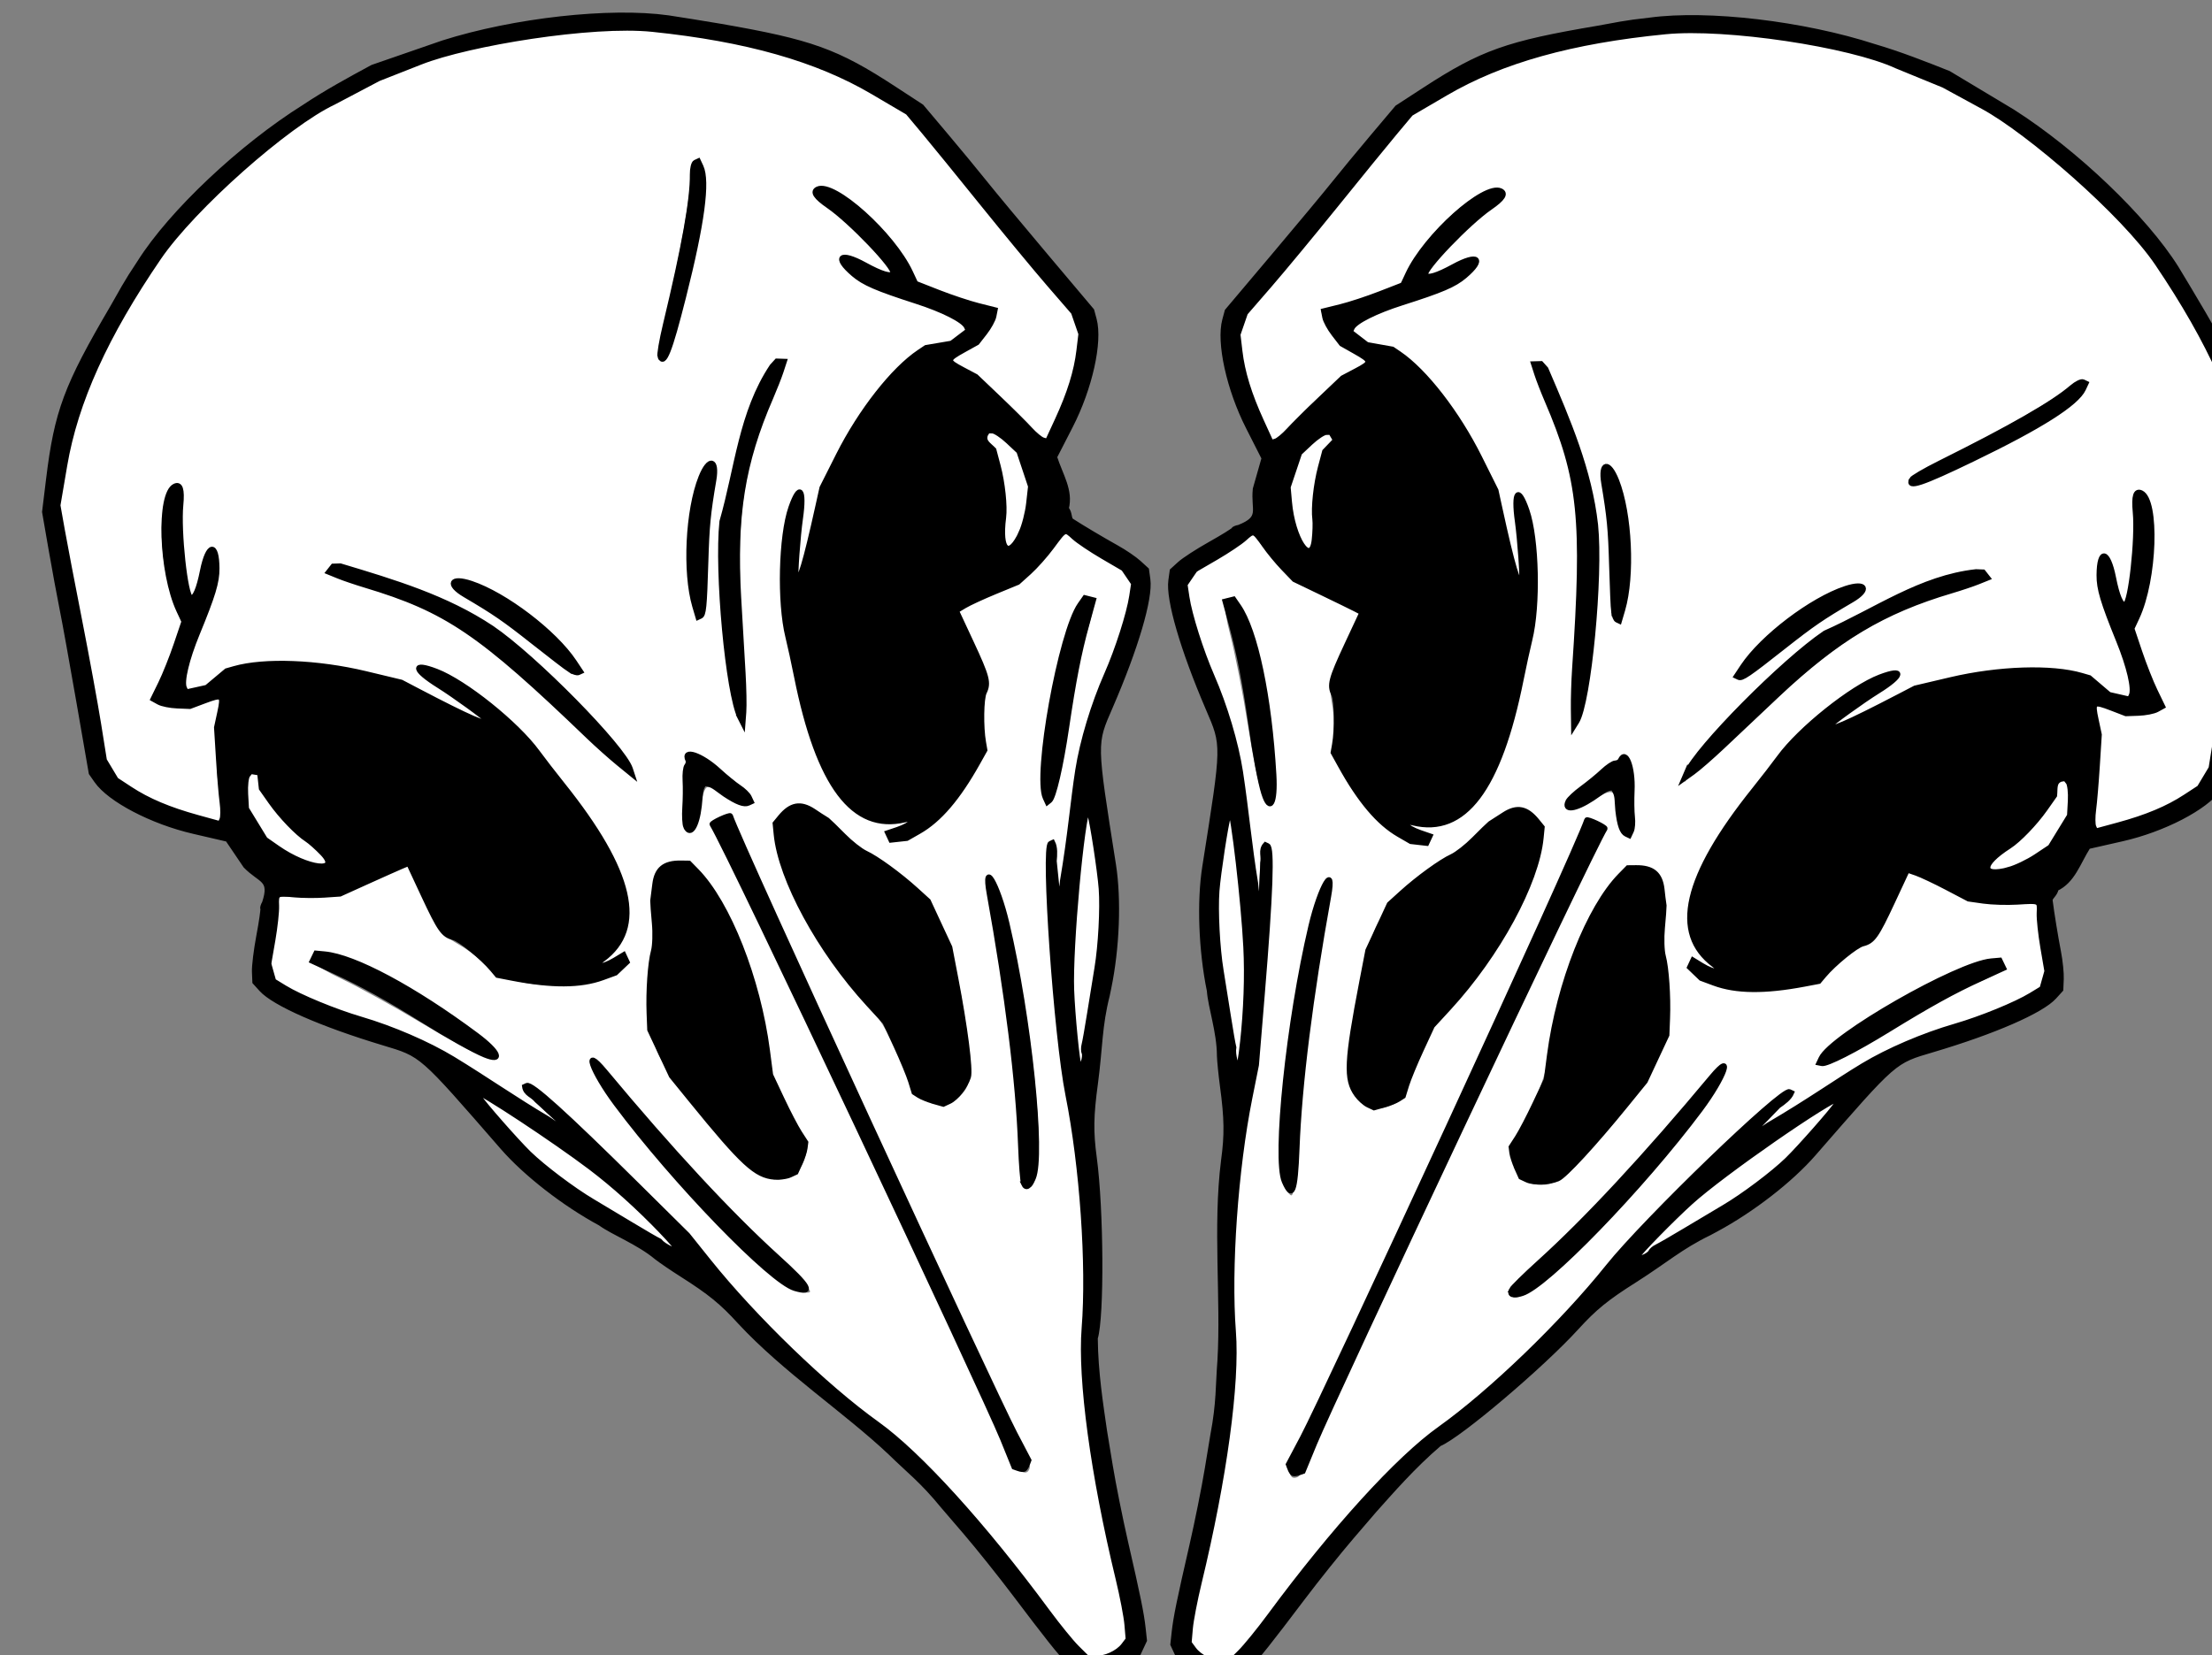 <?xml version="1.0" encoding="UTF-8" standalone="no"?>
<!-- Created with Inkscape (http://www.inkscape.org/) -->

<svg
   width="5.292mm"
   height="3.961mm"
   viewBox="0 0 5.292 3.961"
   version="1.1"
   id="svg2727"
   xmlns:inkscape="http://www.inkscape.org/namespaces/inkscape"
   xmlns:sodipodi="http://sodipodi.sourceforge.net/DTD/sodipodi-0.dtd"
   xmlns="http://www.w3.org/2000/svg"
   xmlns:svg="http://www.w3.org/2000/svg">
   <rect x="0" y="0" width="5.292" height="3.961" fill="#808080" stroke="none"/>
   <sodipodi:namedview
      id="namedview2729"
      pagecolor="#ffffff"
      bordercolor="#000000"
      borderopacity="0.25"
      inkscape:showpageshadow="2"
      inkscape:pageopacity="0.0"
      inkscape:pagecheckerboard="0"
      inkscape:deskcolor="#d1d1d1"
      inkscape:document-units="mm"
      showgrid="false" />
   <defs
      id="defs2724" />
   <g
      inkscape:label="Camada 1"
      inkscape:groupmode="layer"
      id="layer1"
      transform="translate(-52.809,-80.52)">
      <g
         id="g2170"
         style="display:inline"
         transform="matrix(0.053,0,0,0.053,41.396,76.935)">
         <g
            id="g3987"
            transform="matrix(0.876,-0.409,0.415,0.89,108.322,47.072)">
            <g
               id="g21963-2"
               transform="matrix(1.557,0,0,1.551,-134.727,-20.217)"
               style="display:inline;fill:#ffffff;stroke:#ffffff;stroke-width:0.104;stroke-dasharray:none">
               <path
                  style="fill:#ffffff;fill-opacity:1;stroke:#ffffff;stroke-width:0.104;stroke-linecap:round;stroke-linejoin:bevel;stroke-miterlimit:7.6;stroke-dasharray:none;stroke-dashoffset:0;stroke-opacity:1;paint-order:normal"
                  d="m 153.736,113.009 c -0.08,-0.194 -0.296,-1.015 -0.48,-1.825 -0.767,-3.382 -1.307,-5.023 -2.361,-7.172 -1.073,-2.188 -1.675,-3.743 -2.261,-5.839 -0.488,-1.745 -1.789,-5.295 -2.471,-6.743 -0.372,-0.791 -0.669,-0.986 -0.534,-0.352 0.045,0.211 0.446,1.053 0.42,1.053 -0.026,0 -0.784,-1.22 -1.211,-1.893 -0.916,-1.444 -1.634,-2.311 -3.067,-3.705 -1.18,-1.148 -1.5,-1.551 -1.5,-1.889 0,-0.127 0.253,-0.63 0.562,-1.118 l 0.562,-0.886 0.796,0.378 c 0.696,0.33 0.942,0.378 1.957,0.378 h 1.161 v 1.147 c 0,1.013 0.04,1.202 0.341,1.619 0.187,0.26 0.409,0.687 0.493,0.949 0.251,0.789 2.085,1.792 3.276,1.792 0.371,0 0.555,-0.065 0.617,-0.216 0.05,-0.122 -0.666,-0.206 -0.758,-0.235 -0.099,-0.031 0.657,-0.185 0.865,-0.34 1.048,-0.775 1.118,-2.273 0.271,-5.797 -0.375,-1.562 -1.189,-3.264 -1.839,-3.85 -0.569,-0.513 -0.679,-0.285 -0.228,0.474 0.21,0.354 1.159,1.874 1.126,1.906 -0.034,0.032 -1.135,-1.481 -1.464,-1.889 -0.765,-0.946 -2.083,-1.951 -3.369,-2.567 -0.896,-0.429 -1.122,-0.484 -2.008,-0.484 -0.549,0 -1.18,0.225 -1.18,0.172 -5.4e-4,-0.053 -0.053,-0.489 0.181,-0.493 0.071,-0.001 0.451,-0.575 1.003,-1.121 1.239,-1.224 1.756,-2.08 1.257,-2.08 -0.105,0 -0.265,0.353 -0.504,0.614 l -0.515,0.561 -0.153,-0.69 c -0.054,-0.242 0.488,-0.815 0.709,-1.311 0.586,-1.314 0.593,-1.351 0.272,-1.351 -0.517,0 -1.311,1.652 -1.475,3.067 -0.077,0.664 0.167,0.999 -0.788,1.678 l -1.1,0.78 0.471,0.375 c 0.313,0.249 0.622,0.375 0.919,0.375 0.519,0 0.811,-0.021 0.476,0.436 -0.137,0.187 -0.729,0.929 -0.975,1.581 -0.247,0.652 -0.286,1.423 -0.381,1.423 -0.275,0 -1.958,-1.78 -2.236,-2.371 l -0.253,-0.538 1.015,-3.873 c 0.99,-3.776 1.031,-3.896 1.668,-4.78 1.282,-1.78 3.933,-3.9 6.102,-4.879 4.538,-2.048 8.982,-2.14 13.825,-0.287 2.333,0.893 5.343,3.173 6.794,5.146 0.681,0.926 0.695,0.967 1.645,4.619 0.527,2.027 0.958,3.872 0.958,4.101 0,0.501 -0.904,1.72 -1.733,2.338 l -0.687,0.622 -0.684,-1.349 c -0.314,-0.618 -0.589,-1.429 -0.732,-1.649 -0.336,-0.516 0.09,-0.541 0.507,-0.541 0.4,0 1.022,-0.276 1.28,-0.568 0.153,-0.173 -0.306,-0.163 -1.068,-0.879 -0.852,-0.801 -0.688,-1.053 -0.821,-1.883 -0.239,-1.485 -0.837,-2.754 -1.332,-2.754 -0.261,0 -0.242,-0.189 0.285,1.074 0.254,0.607 0.5,1.277 0.546,1.489 l 0.1,0.647 -0.579,-0.494 c -0.521,-0.445 -0.665,-0.867 -0.665,-0.531 0,0.339 0.362,0.868 0.958,1.402 0.315,0.282 0.813,0.795 1.108,1.141 0.641,0.752 0.585,1.065 -0.599,0.966 -0.762,-0.064 -0.809,-0.085 -1.818,0.396 -1.399,0.666 -3.439,2.712 -4.12,3.615 -0.635,0.842 -1.098,0.416 -0.593,-0.433 0.405,-0.682 1.193,-1.523 0.927,-1.523 -0.284,0 -0.864,0.785 -1.453,1.969 -0.382,0.766 -0.643,1.591 -0.94,2.971 -0.626,2.907 -0.535,4.186 0.352,4.918 0.246,0.203 1.029,0.464 0.944,0.491 -0.085,0.027 -0.767,0.073 -0.718,0.192 0.134,0.328 1.113,0.276 1.985,-0.106 1.125,-0.493 1.482,-1.075 1.721,-1.736 0.115,-0.318 0.362,-0.789 0.516,-0.973 0.234,-0.28 0.22,-0.418 0.35,-1.36 l 0.155,-1.116 1.123,-2.56e-4 c 0.948,-5.13e-4 1.251,-0.057 1.937,-0.361 l 0.814,-0.36 0.42,0.649 c 0.231,0.357 0.502,0.77 0.602,0.918 0.104,0.154 0.146,0.405 0.098,0.587 -0.047,0.175 -0.837,1.071 -1.756,1.991 -1.287,1.288 -1.902,2.031 -2.674,3.23 -0.551,0.857 -1.373,2.139 -1.405,2.109 -0.032,-0.03 0.248,-0.817 0.337,-1.002 0.168,-0.347 0.186,-0.6 -0.032,-0.387 -0.371,0.361 -2.072,4.821 -2.756,7.227 -0.61,2.147 -1.25,3.805 -2.234,5.79 -0.947,1.909 -1.602,3.787 -2.157,6.184 -0.808,3.488 -0.762,3.388 -1.547,3.392 -0.361,0.002 -0.474,-0.065 -0.592,-0.35 z m 0.904,-5.699 c 0.034,-0.088 -0.201,-4.952 -0.082,-10.779 l 0.216,-10.576 -0.34,-3e-6 -0.34,-2e-6 0.039,10.597 c 0.021,5.828 0.065,10.669 0.098,10.757 0.032,0.088 0.124,0.16 0.204,0.16 0.08,0 0.173,-0.072 0.207,-0.16 z m -3.748,-7.512 c 0,-0.064 -0.307,-0.901 -0.683,-1.861 -0.598,-1.528 -1.832,-5.382 -2.103,-6.57 -0.153,-0.668 -0.346,-0.619 -0.346,0.088 0,1.626 1.85,7.391 2.622,8.171 0.297,0.3 0.51,0.372 0.51,0.172 z m 8.043,-0.972 c 0.915,-1.898 2.226,-6.51 2.142,-7.537 -0.042,-0.511 -0.049,-0.519 -0.202,-0.211 -0.087,0.176 -0.469,1.373 -0.849,2.661 -0.38,1.287 -1.001,3.145 -1.381,4.127 -0.38,0.983 -0.65,1.848 -0.601,1.924 0.152,0.231 0.492,-0.136 0.891,-0.964 z m -6.548,-2.558 c 0.295,-0.295 0.311,-0.388 0.231,-1.355 -0.071,-0.863 -0.283,-1.284 -0.008,-2.281 0.441,-1.596 0.889,-3.426 0.731,-4.563 -0.069,-0.493 -0.45,-0.85 -0.452,-0.898 -0.011,-0.214 -0.143,-0.575 -0.487,-0.575 -0.488,0 -0.756,0.291 -1.159,1.258 -0.18,0.432 -0.46,0.96 -0.621,1.174 -0.507,0.669 -0.955,1.874 -0.955,2.568 0,0.669 0.645,3.29 1.014,4.12 0.385,0.866 1.147,1.112 1.706,0.552 z m 5.186,0.185 c 0.383,-0.193 0.606,-0.674 1.073,-2.311 0.303,-1.062 0.417,-1.747 0.417,-2.501 l -0.22,-1.011 -1.057,-1.905 c -1.109,-1.998 -0.978,-2.235 -1.648,-2.077 -0.87,0.205 -0.973,3.248 -0.202,5.936 0.179,0.622 0.267,1.34 0.267,2.169 0,1.096 0.034,1.273 0.296,1.535 0.32,0.32 0.66,0.373 1.073,0.165 z m -12.266,-7.008 c -0.002,-0.273 -0.899,-1.841 -1.711,-2.991 -0.582,-0.825 -1.691,-1.908 -1.953,-1.908 -0.35,0 -0.236,0.319 0.375,1.053 0.368,0.442 1.082,1.409 1.586,2.149 1.225,1.795 1.708,2.277 1.703,1.697 z m 19.697,-1.755 c 0.691,-0.973 1.653,-1.918 1.953,-2.272 0.527,-0.623 0.404,-0.663 0.034,-0.663 -0.598,0 -3.04,3.248 -3.498,4.638 -0.082,0.247 -0.055,0.292 0.153,0.255 0.145,-0.026 0.633,-0.936 1.358,-1.957 z m -10.98,-2.183 c 0.162,-0.247 0.345,-0.448 0.406,-0.448 0.061,0 0.238,0.202 0.393,0.448 0.287,0.457 0.699,0.606 0.699,0.252 0,-0.264 -0.745,-1.638 -0.993,-1.831 -0.16,-0.125 -0.236,-0.099 -0.399,0.136 -0.284,0.411 -0.787,1.506 -0.787,1.715 0,0.331 0.386,0.176 0.681,-0.272 z m -1.416,-2.364 c -0.111,-0.787 -1.175,-3.736 -1.703,-4.719 -0.546,-1.018 -1.445,-2.105 -2.641,-3.193 -0.941,-0.857 -1.277,-1.032 -1.277,-0.683 0,0.078 0.287,0.478 0.858,1.016 1.703,1.606 2.134,2.289 3.515,5.58 0.959,2.285 1.126,2.635 1.256,2.635 0.044,0 0.041,-0.286 -0.009,-0.636 z m 4.671,-1.562 c 1.368,-3.368 1.976,-4.356 3.765,-6.117 0.943,-0.928 0.995,-0.988 0.588,-0.988 -0.319,0 -1.365,0.897 -2.46,2.239 -0.867,1.063 -1.242,1.662 -1.694,2.709 -0.679,1.572 -1.275,3.447 -1.275,4.01 0,0.643 0.207,0.287 1.076,-1.853 z m -4.753,-1.429 c 0,-0.749 -0.96,-2.71 -1.698,-3.468 -0.753,-0.773 -1.038,-0.496 -0.426,0.415 0.18,0.268 0.616,1.03 0.969,1.694 0.353,0.664 0.703,1.279 0.779,1.367 0.179,0.209 0.376,0.205 0.376,-0.009 z m 4.76,-1.099 c 0.372,-0.697 0.863,-1.544 1.091,-1.882 0.454,-0.674 0.427,-0.774 0.128,-0.774 -0.52,0 -1.922,2.236 -2.11,3.38 -0.148,0.899 0.159,0.649 0.892,-0.724 z m 2.288,-6.902 c 0.791,-0.894 2.091,-2.622 2.399,-3.189 0.232,-0.427 0.224,-0.852 0.039,-0.852 -0.059,0 -0.269,0.178 -0.559,0.654 -0.291,0.475 -0.998,1.47 -1.572,2.209 -1.29,1.661 -1.447,1.921 -1.167,1.921 0.112,0 0.5,-0.334 0.861,-0.743 z"
                  id="path20842-18-9"
                  sodipodi:nodetypes="csssssssssscsscsssssscssssssscsssscssssscsssssscsssssssscssssssssscssssssssssssssssssccscssssssssssscccsscccsssssssssssssssssssssssssssscsssssssscccsssscssssssssssssssssssssssssssssssssssssssssssssssssssssss" />
               <path
                  style="fill:#ffffff;fill-opacity:1;stroke:#ffffff;stroke-width:0.104;stroke-linecap:round;stroke-linejoin:bevel;stroke-miterlimit:7.6;stroke-dasharray:none;stroke-dashoffset:0;stroke-opacity:1;paint-order:normal"
                  d="m 161.106,97.097 c 0.03,-0.176 0.458,-1.375 0.686,-1.921 0.303,-0.724 1.115,-2.216 1.943,-3.57 0.35,-0.572 0.794,-1.225 0.818,-1.202 0.048,0.045 -0.521,1.937 -0.731,2.435 -0.158,0.373 -0.603,1.21 -0.855,1.608 -0.206,0.325 -1.254,1.851 -1.473,2.145 -0.069,0.093 -0.135,0.217 -0.147,0.276 -0.012,0.059 -0.076,0.163 -0.142,0.232 l -0.12,0.125 z"
                  id="path20844-6-1" />
               <path
                  style="fill:#ffffff;fill-opacity:1;stroke:#ffffff;stroke-width:0.104;stroke-linecap:round;stroke-linejoin:bevel;stroke-miterlimit:7.6;stroke-dasharray:none;stroke-dashoffset:0;stroke-opacity:1;paint-order:normal"
                  d="m 147.571,96.98 c -0.06,-0.076 -0.131,-0.189 -0.159,-0.251 -0.028,-0.062 -0.085,-0.155 -0.127,-0.208 -0.124,-0.156 -1.205,-1.734 -1.421,-2.073 -0.236,-0.372 -0.662,-1.166 -0.825,-1.536 -0.214,-0.487 -0.806,-2.433 -0.755,-2.482 0.065,-0.061 1.584,2.411 2.18,3.546 0.538,1.025 1.331,3.035 1.234,3.126 -0.01,0.009 -0.067,-0.045 -0.127,-0.122 z"
                  id="path20846-9-27" />
               <path
                  style="fill:#ffffff;fill-opacity:1;stroke:#ffffff;stroke-width:0.104;stroke-linecap:round;stroke-linejoin:bevel;stroke-miterlimit:7.6;stroke-dasharray:none;stroke-dashoffset:0;stroke-opacity:1;paint-order:normal"
                  d="m 142.797,82.224 c -0.28,-0.174 -0.638,-0.603 -0.934,-1.119 -0.133,-0.231 -0.14,-0.261 -0.197,-0.76 l -0.059,-0.519 0.111,-0.265 c 0.161,-0.384 0.273,-0.568 0.374,-0.617 0.08,-0.039 0.099,-0.036 0.185,0.029 l 0.096,0.072 -0.073,0.207 -0.073,0.207 0.07,0.367 c 0.125,0.662 0.288,1.151 0.539,1.625 0.165,0.311 0.285,0.651 0.271,0.767 -0.015,0.126 -0.115,0.128 -0.309,0.007 z"
                  id="path20848-0-0" />
               <path
                  style="fill:#ffffff;fill-opacity:1;stroke:#ffffff;stroke-width:0.104;stroke-linecap:round;stroke-linejoin:bevel;stroke-miterlimit:7.6;stroke-dasharray:none;stroke-dashoffset:0;stroke-opacity:1;paint-order:normal"
                  d="m 165.697,82.241 c -0.042,-0.103 0.025,-0.299 0.226,-0.667 0.325,-0.594 0.474,-1.018 0.612,-1.748 l -0.046,-0.375 c -0.049,-0.138 -0.01,-0.262 -0.059,-0.4 l 0.124,-0.078 c 0.092,-0.058 0.105,-0.068 0.186,-0.028 0.101,0.049 0.249,0.296 0.391,0.65 l 0.093,0.234 -0.061,0.534 -0.061,0.534 -0.197,0.313 c -0.222,0.353 -0.438,0.625 -0.631,0.795 -0.284,0.251 -0.531,0.351 -0.579,0.235 z"
                  id="path20850-8-9"
                  sodipodi:nodetypes="sccccssccccssss" />
            </g>
            <path
               style="fill:#000000;stroke:#000000;stroke-width:0.226;stroke-dasharray:none"
               d="m 103.428,75.838 c -2.398,0.009 -8.009,1.643 -10.451,3.065 -3.789,2.207 -6.375,4.392 -8.089,6.833 l -1.074,1.529 -0.304,1.122 c -0.167,0.617 -0.643,2.472 -1.057,4.122 -0.415,1.65 -0.968,3.738 -1.229,4.64 l -0.475,1.64 0.055,0.521 0.055,0.521 0.41,0.653 c 0.523,0.834 1.241,1.617 2.289,2.496 l 0.831,0.697 0.161,-0.138 c 0.088,-0.076 0.241,-0.391 0.339,-0.701 0.097,-0.309 0.417,-1.164 0.711,-1.899 l 0.533,-1.336 0.427,-0.554 c 0.515,-0.668 0.49,-0.713 -0.422,-0.783 l -0.716,-0.055 -0.526,-0.268 C 84.607,97.797 84.288,97.565 84.188,97.429 l -0.182,-0.247 0.632,-0.502 c 0.348,-0.276 0.987,-0.867 1.421,-1.314 L 86.847,94.555 v -0.557 c 0,-1.937 1.447,-5.268 2.288,-5.265 0.293,0.001 0.258,0.285 -0.113,0.906 -0.626,1.046 -1.608,3.889 -1.402,4.055 0.139,0.112 0.496,-0.202 1.009,-0.889 0.783,-1.048 1.193,-0.936 0.67,0.182 -0.266,0.569 -0.69,1.036 -2.119,2.332 -0.959,0.87 -1.619,1.692 -1.619,2.016 v 0.196 l 0.476,0.105 0.476,0.104 0.583,-0.153 0.583,-0.153 0.373,0.059 c 1.442,0.228 3.646,1.344 5.458,2.763 l 1.344,1.052 0.526,0.679 c 1.664,2.148 2.338,2.895 2.338,2.594 0,-0.114 -0.904,-1.714 -1.351,-2.393 -0.78,-1.182 -0.677,-1.534 0.19,-0.65 0.986,1.005 2.361,3.745 2.678,5.339 0.077,0.387 0.266,1.211 0.419,1.831 1.232,4.984 0.667,7.591 -1.75,8.069 -0.644,0.127 -0.239,0.334 0.502,0.257 l 0.482,-0.05 v 0.189 0.189 l -0.355,0.117 -0.355,0.117 -0.646,-0.056 c -1.092,-0.095 -2.311,-0.648 -3.844,-1.745 l -0.559,-0.4 -0.096,-0.353 c -0.189,-0.692 -0.767,-1.87 -1.016,-2.071 -0.384,-0.309 -0.435,-0.586 -0.435,-2.344 V 109.008 l -0.351,-0.015 c -0.193,-0.007 -0.982,-0.021 -1.754,-0.03 l -1.403,-0.016 -0.689,-0.262 c -0.379,-0.144 -0.945,-0.41 -1.257,-0.591 -0.722,-0.419 -0.742,-0.417 -0.966,0.11 -0.103,0.242 -0.477,0.849 -0.83,1.349 l -0.643,0.909 -0.068,0.407 -0.067,0.407 0.331,0.492 c 0.462,0.687 1.654,1.964 2.599,2.786 1.162,1.01 2.35,2.326 3.117,3.453 0.996,1.472 1.839,2.912 2.829,4.332 0.42,0.67 0.558,0.963 0.613,0.964 0.156,5.7e-4 0.204,0.17 -0.18,-0.672 -0.197,-0.432 -0.417,-1.011 -0.535,-1.269 -0.06,-0.283 -0.352,-0.473 -0.245,-0.812 l 0.121,4.4e-4 c 0.239,8.8e-4 1.056,1.902 2.707,6.299 l 1.147,3.056 0.371,1.5 c 0.805,3.257 2.466,7.522 3.914,10.051 1.188,2.074 2.517,6.287 3.51,11.131 0.164,0.8 0.403,1.736 0.53,2.078 l 0.232,0.623 0.322,0.173 c 0.408,0.219 1.068,0.227 1.468,0.02 l 0.309,-0.161 0.236,-0.632 c 0.13,-0.348 0.37,-1.286 0.534,-2.085 0.994,-4.837 2.322,-9.04 3.51,-11.106 1.449,-2.52 3.11,-6.773 3.915,-10.025 0.664,-2.684 3.841,-10.823 4.225,-10.822 l 0.121,4.4e-4 c 0.01,0.27 -0.152,0.555 -0.303,0.81 -0.672,1.899 -0.668,1.895 -0.603,1.881 0.054,-0.011 0.14,-0.238 0.559,-0.904 1.217,-1.73 2.036,-3.151 2.829,-4.311 0.767,-1.121 1.954,-2.428 3.117,-3.43 0.946,-0.815 2.137,-2.083 2.599,-2.767 l 0.331,-0.49 -0.067,-0.407 -0.067,-0.407 -0.643,-0.914 c -0.354,-0.503 -0.727,-1.112 -0.83,-1.355 -0.228,-0.537 -0.192,-0.536 -1.136,-0.032 -0.422,0.226 -1.074,0.502 -1.448,0.615 l -0.68,0.204 -1.139,-0.052 c -0.627,-0.029 -1.337,-0.031 -1.578,-0.007 l -0.439,0.045 v 1.609 c 0,1.749 -0.052,2.026 -0.435,2.332 -0.249,0.199 -0.827,1.373 -1.016,2.064 l -0.097,0.352 -0.559,0.396 c -1.534,1.086 -2.753,1.63 -3.844,1.717 l -0.646,0.052 -0.355,-0.119 -0.355,-0.119 v -0.188 -0.189 l 0.482,0.054 c 0.742,0.082 1.146,-0.121 0.502,-0.253 -2.417,-0.496 -2.983,-3.107 -1.75,-8.082 0.153,-0.619 0.342,-1.441 0.419,-1.828 0.317,-1.591 1.692,-4.322 2.678,-5.319 0.867,-0.877 0.97,-0.525 0.19,0.651 -0.448,0.675 -1.351,2.269 -1.351,2.383 0,0.301 0.674,-0.441 2.338,-2.577 l 0.526,-0.675 1.344,-1.043 c 1.813,-1.406 4.017,-2.505 5.458,-2.723 l 0.373,-0.057 0.583,0.158 0.583,0.158 0.476,-0.101 0.476,-0.101 v -0.196 c 0,-0.324 -0.66,-1.152 -1.619,-2.028 -1.429,-1.307 -1.854,-1.777 -2.119,-2.348 -0.522,-1.122 -0.113,-1.23 0.67,-0.177 0.517,0.695 0.871,1.008 1.012,0.895 0.209,-0.167 -0.762,-2.986 -1.391,-4.043 -0.383,-0.643 -0.422,-0.929 -0.126,-0.928 0.84,0.003 2.287,3.344 2.287,5.282 v 0.557 l 0.789,0.817 c 0.434,0.449 1.073,1.045 1.421,1.324 l 0.632,0.507 -0.182,0.245 c -0.1,0.135 -0.419,0.364 -0.709,0.51 l -0.526,0.264 -0.716,0.049 c -0.913,0.063 -0.937,0.109 -0.422,0.78 l 0.427,0.557 0.533,1.34 c 0.293,0.737 0.613,1.594 0.711,1.904 0.098,0.31 0.25,0.626 0.339,0.703 l 0.162,0.139 0.831,-0.691 c 1.048,-0.872 1.767,-1.65 2.289,-2.48 l 0.41,-0.65 0.055,-0.521 0.055,-0.521 -0.475,-1.644 c -0.261,-0.905 -0.814,-2.997 -1.229,-4.65 -0.415,-1.653 -0.89,-3.511 -1.057,-4.129 l -0.304,-1.124 -1.074,-1.537 c -1.715,-2.454 -4.301,-4.657 -8.089,-6.892 -2.441,-1.44 -8.057,-2.995 -10.451,-3.142 l -2.112,-0.129 z m 5.807,-0.355 c 3.457,0.444 7.718,1.863 10.025,3.337 0.645,0.421 1.136,0.755 2.038,1.362 3.532,2.424 4.431,3.302 6.118,5.977 l 0.81,1.284 0.461,1.679 c 0.254,0.923 0.575,2.144 0.714,2.712 0.139,0.568 0.647,2.47 1.129,4.226 l 0.877,3.193 -0.075,0.422 c -0.186,1.047 -1.542,2.782 -3.107,3.976 -0.471,0.36 -1.048,0.801 -1.283,0.98 -0.114,0.894 0.029,1.714 -0.52,2.376 0.07,0.28 -0.108,0.478 -0.021,0.614 0.321,0.503 0.937,1.393 1.376,1.99 0.249,0.338 0.538,0.816 0.642,1.062 l 0.189,0.447 -0.135,0.43 c -0.263,0.836 -1.859,2.617 -4.093,4.566 -1.44,1.256 -1.374,1.109 -2.994,6.651 -0.453,1.551 -1.498,3.551 -2.638,5.052 l -0.209,0.276 c -0.934,1.126 -1.308,2.007 -2.229,3.427 -0.834,1.277 -1.154,1.926 -1.52,3.082 -0.722,2.28 -2.824,6.782 -3.517,7.532 -0.673,1.455 -1.088,2.905 -1.44,4.047 l -0.44,1.547 c -0.242,0.851 -0.628,2.411 -0.858,3.468 -0.548,2.521 -0.74,3.311 -0.962,3.954 l -0.184,0.532 -0.413,0.34 -0.413,0.34 -0.925,-0.029 -0.925,-0.029 -0.382,-0.318 -0.382,-0.317 -0.184,-0.533 c -0.222,-0.645 -0.414,-1.436 -0.962,-3.961 -0.23,-1.059 -0.616,-2.622 -0.858,-3.475 l -0.44,-1.549 c -0.372,-1.448 -0.757,-2.147 -1.168,-3.23 -1.061,-2.629 -2.844,-5.492 -3.788,-8.385 -0.366,-1.159 -0.686,-1.81 -1.52,-3.093 -0.286,-0.44 -0.613,-0.982 -0.727,-1.204 -0.476,-0.996 -1.345,-1.864 -1.711,-2.516 -1.14,-1.509 -2.184,-3.517 -2.638,-5.071 -1.62,-5.554 -1.554,-5.406 -2.994,-6.673 -2.234,-1.965 -3.831,-3.758 -4.093,-4.596 l -0.135,-0.431 0.186,-0.438 c 0.102,-0.241 0.503,-0.871 0.889,-1.401 0.387,-0.53 0.703,-1.004 0.703,-1.053 0,-0.049 0.087,-0.147 0.194,-0.218 0.824,-0.86 0.262,-0.972 -0.069,-1.912 L 84.397,104.477 c -0.234,-0.181 -0.811,-0.627 -1.283,-0.99 -1.566,-1.206 -2.922,-2.951 -3.107,-3.999 l -0.075,-0.423 0.877,-3.187 c 0.482,-1.753 0.991,-3.651 1.129,-4.218 0.139,-0.567 0.46,-1.785 0.713,-2.707 l 0.461,-1.675 0.81,-1.278 c 1.687,-2.662 2.586,-3.534 6.118,-5.932 1.512,-1.073 1.505,-1.008 2.038,-1.348 2.306,-1.457 6.568,-2.845 10.025,-3.264 1.202,-0.181 2.456,-0.258 3.668,-0.328 z M 95.04,129.3 c -0.515,-1.491 -1.13,-2.918 -1.766,-4.1 -0.996,-1.851 -3.129,-5.267 -3.408,-5.457 l -0.272,-0.186 0.184,0.188 c 0.101,0.104 0.189,0.274 0.195,0.38 0.017,0.275 0.691,2.549 0.978,3.295 0.33,0.857 1.148,2.374 1.744,3.232 0.27,0.388 0.807,1.171 1.195,1.74 0.388,0.569 0.777,1.118 0.864,1.22 0.096,0.35 0.505,0.745 0.597,0.825 0.024,-0.058 -0.116,-0.57 -0.312,-1.137 z m 21.384,0.733 c 0,-0.087 0.072,-0.239 0.159,-0.341 0.087,-0.102 0.476,-0.648 0.864,-1.214 0.388,-0.566 0.926,-1.345 1.195,-1.731 0.596,-0.854 1.414,-2.364 1.744,-3.219 0.287,-0.744 0.962,-3.013 0.978,-3.288 0.006,-0.105 0.094,-0.275 0.195,-0.378 l 0.184,-0.187 -0.272,0.184 c -0.496,0.336 -3.544,5.488 -4.325,7.311 -0.452,1.054 -1.192,3.123 -1.186,3.317 l 0.004,0.145 0.23,-0.221 c 0.126,-0.121 0.23,-0.291 0.23,-0.377 z M 88.13,106.901 c -0.113,-0.329 -0.285,-0.721 -0.381,-0.871 -0.289,-0.451 -0.642,-1.469 -0.787,-2.265 l -0.136,-0.749 0.117,-0.339 0.117,-0.339 -0.174,-0.117 -0.174,-0.117 -0.195,0.097 c -0.107,0.054 -0.311,0.383 -0.453,0.732 l -0.258,0.635 0.094,0.822 0.094,0.822 0.352,0.598 c 0.858,1.458 2.192,2.273 1.784,1.089 z m 35.899,0.229 c 0.262,-0.217 0.663,-0.698 0.893,-1.069 l 0.418,-0.675 0.098,-0.841 0.098,-0.841 -0.258,-0.633 c -0.142,-0.348 -0.346,-0.676 -0.453,-0.73 l -0.195,-0.096 -0.174,0.115 c -0.248,0.25 -0.047,0.487 0.059,0.795 l -0.136,0.748 c -0.145,0.795 -0.499,1.81 -0.787,2.259 -0.838,1.304 -0.598,1.83 0.441,0.969 z m -18.597,38.94 -0.149,-0.144 0.072,-1.392 c 0.116,-2.241 0.026,-29.638 -0.163,-31.264 -0.004,-0.032 0.219,-0.057 0.476,-0.056 0.257,9.3e-4 0.472,0.027 0.476,0.06 -0.162,1.32 -0.26,29.027 -0.155,31.27 l 0.065,1.386 -0.149,0.143 c -0.082,0.079 -0.188,0.143 -0.237,0.143 -0.049,-1.7e-4 -0.155,-0.066 -0.237,-0.145 z m -5.903,-11.851 c -0.88,-0.765 -2.99,-6.779 -3.913,-11.155 -0.394,-1.866 -0.254,-3.169 0.17,-1.585 1.226,4.579 2.475,8.393 3.636,11.111 0.795,1.86 0.82,2.25 0.107,1.629 z m 11.751,0.093 c 0,-0.108 0.286,-0.862 0.635,-1.676 1.162,-2.709 2.41,-6.514 3.636,-11.084 0.424,-1.581 0.564,-0.277 0.17,1.586 -0.924,4.369 -3.034,10.368 -3.913,11.126 -0.342,0.295 -0.528,0.311 -0.528,0.048 z m -10.406,-5.12 c -0.766,-0.421 -1.083,-1.181 -2.011,-4.816 l -0.359,-1.409 -0.002,-1.173 -0.003,-1.173 0.3,-0.703 c 0.401,-0.939 1.041,-2.074 1.412,-2.505 0.166,-0.193 0.431,-0.709 0.59,-1.147 0.159,-0.438 0.326,-0.871 0.371,-0.963 0.18,-0.277 0.115,-0.173 0.414,-0.646 0.38,-0.6 0.829,-0.711 1.527,-0.378 l 0.344,0.164 0.168,0.471 c 0.702,1.96 0.47,5.701 -0.548,8.865 l -0.347,1.078 0.004,1.22 c 9.9e-4,0.671 0.039,1.457 0.079,1.746 l 0.074,0.526 -0.144,0.224 c -0.079,0.123 -0.306,0.361 -0.504,0.528 l -0.36,0.304 -0.31,-9.9e-4 c -0.171,-6.2e-4 -0.484,-0.097 -0.697,-0.213 z m 8.222,-0.064 c -0.198,-0.168 -0.424,-0.408 -0.504,-0.531 l -0.144,-0.225 0.074,-0.526 c 0.041,-0.289 0.076,-1.075 0.079,-1.745 l 0.004,-1.22 -0.347,-1.08 c -1.019,-3.172 -1.25,-6.914 -0.548,-8.869 l 0.168,-0.469 0.344,-0.162 c 0.698,-0.328 1.147,-0.214 1.527,0.389 0.146,0.239 0.264,0.426 0.414,0.649 0.045,0.092 0.212,0.526 0.371,0.965 0.159,0.439 0.424,0.957 0.59,1.151 0.371,0.434 1.011,1.574 1.412,2.515 l 0.3,0.705 -0.002,1.173 -10e-4,1.173 -0.359,1.406 c -0.566,2.214 -1.177,4.103 -1.411,4.358 -0.308,0.337 -0.937,0.653 -1.297,0.652 l -0.311,-0.001 -0.36,-0.306 z M 91.013,118.46 c -0.376,-0.399 -1.147,-1.461 -1.999,-2.752 -0.981,-1.486 -1.806,-2.599 -2.683,-3.62 l -0.767,-0.892 0.164,-0.131 0.164,-0.131 0.35,0.202 c 1.206,0.693 3.094,3.174 4.826,6.338 0.63,1.151 0.6,1.682 -0.055,0.986 z m 28.801,0.188 c 0,-1.132 3.913,-6.593 5.281,-7.37 l 0.35,-0.199 0.164,0.132 0.164,0.132 -0.767,0.887 c -0.902,1.044 -1.661,2.068 -2.907,3.928 -0.994,1.484 -1.911,2.637 -2.14,2.693 l -0.146,0.035 z m -15.782,-5.78 c 0,-0.122 0.151,-0.491 0.335,-0.82 0.184,-0.329 0.429,-0.83 0.543,-1.113 0.114,-0.283 0.279,-0.549 0.366,-0.59 0.087,-0.04 0.159,-0.136 0.159,-0.21 0,-0.609 0.686,0.034 1.104,1.034 0.167,0.399 0.407,0.89 0.535,1.091 0.127,0.201 0.232,0.473 0.232,0.604 v 0.238 l -0.157,-5.7e-4 c -0.22,-8e-4 -0.466,-0.247 -0.83,-0.831 -0.263,-0.434 -0.3,-0.658 -0.655,-0.837 -0.298,0.152 -0.354,0.367 -0.645,0.832 -0.504,0.806 -0.987,1.101 -0.987,0.603 z m -1.598,-3.959 c -0.203,-0.414 -0.535,-1.175 -0.738,-1.692 -2.526,-6.444 -3.498,-8.044 -6.466,-10.651 -0.338,-0.297 -0.768,-0.702 -0.955,-0.901 l -0.34,-0.361 0.16,-0.079 0.16,-0.079 0.313,0.131 c 1.988,1.745 3.855,3.388 5.181,5.531 1.234,2.029 3.215,7.525 3.088,8.566 l -0.035,0.285 z m 6.049,0.467 c -0.038,-1.238 1.892,-6.542 3.102,-8.524 1.716,-1.939 2.959,-4.16 5.181,-5.493 l 0.313,-0.129 0.16,0.08 0.16,0.08 -0.34,0.358 c -0.187,0.197 -0.617,0.599 -0.955,0.894 -2.481,2.161 -3.898,4.219 -5.302,7.7 -0.457,1.134 -1.044,2.588 -1.304,3.232 -0.26,0.644 -0.592,1.382 -0.739,1.639 l -0.267,0.468 -0.01,-0.306 z m -6.258,-5.291 c -0.097,-0.151 -0.547,-1.001 -1,-1.891 -0.769,-1.508 -1.044,-1.969 -1.96,-3.281 -0.568,-0.814 -0.238,-1.05 0.501,-0.359 1.21,1.131 2.557,3.658 2.807,5.265 l 0.083,0.539 -0.127,-4.7e-4 c -0.07,-2.6e-4 -0.206,-0.124 -0.303,-0.274 z m 6.54,-0.242 c 0.25,-1.605 1.597,-4.123 2.807,-5.245 0.739,-0.686 1.069,-0.447 0.501,0.362 -0.916,1.304 -1.191,1.764 -1.96,3.266 -0.956,1.869 -1.13,2.156 -1.303,2.155 l -0.127,-4.7e-4 z m 3.45,-11.06 c 2e-5,-0.091 0.391,-0.648 0.87,-1.24 2.361,-2.921 3.607,-4.664 4.101,-5.732 0.113,-0.245 0.277,-0.445 0.365,-0.444 l 0.16,5.83e-4 v 0.289 c 0,0.744 -1.07,2.39 -3.311,5.094 -1.662,2.006 -2.183,2.49 -2.183,2.033 z"
               id="path7068-6"
               sodipodi:nodetypes="cssccsscccssccsscssccscsscsssssssscccccsscsssssssscccccsscssscccccssscccssccssccsscsssscsccsssssccsccsscccsssscsscssscsscccccscsssssscsscccccsssssssscsscsscsscssccsscccssscssscccccscssscsscccsscssssccsccssscccccccssscccsccssscssscccsscssscscccccssscscsssccsscsssscccssccccccssccccccscccscccsccccccccssccccssscscsscccscsccssscssscscccscsccccssccscsscsccsscsccssccccssscccsssccsssscccsssscscccsssccsssssssscscccssccsscccccsccccccccccsssccccsssccsccssssccsssscsssss" />
         </g>
         <g
            id="g3987-6"
            transform="matrix(0.876,0.409,-0.415,0.89,241.822,-39.174)"
            style="display:inline">
            <g
               id="g21963-2-7"
               transform="matrix(1.557,0,0,1.551,-134.727,-20.217)"
               style="display:inline;fill:#ffffff;stroke:#ffffff;stroke-width:0.104;stroke-dasharray:none">
               <path
                  style="fill:#ffffff;fill-opacity:1;stroke:#ffffff;stroke-width:0.104;stroke-linecap:round;stroke-linejoin:bevel;stroke-miterlimit:7.6;stroke-dasharray:none;stroke-dashoffset:0;stroke-opacity:1;paint-order:normal"
                  d="m 153.736,113.009 c -0.08,-0.194 -0.296,-1.015 -0.48,-1.825 -0.767,-3.382 -1.307,-5.023 -2.361,-7.172 -1.073,-2.188 -1.675,-3.743 -2.261,-5.839 -0.488,-1.745 -1.789,-5.295 -2.471,-6.743 -0.372,-0.791 -0.669,-0.986 -0.534,-0.352 0.045,0.211 0.446,1.053 0.42,1.053 -0.026,0 -0.784,-1.22 -1.211,-1.893 -0.916,-1.444 -1.634,-2.311 -3.067,-3.705 -1.18,-1.148 -1.5,-1.551 -1.5,-1.889 0,-0.127 0.253,-0.63 0.562,-1.118 l 0.562,-0.886 0.796,0.378 c 0.696,0.33 0.942,0.378 1.957,0.378 h 1.161 v 1.147 c 0,1.013 0.04,1.202 0.341,1.619 0.187,0.26 0.409,0.687 0.493,0.949 0.251,0.789 2.085,1.792 3.276,1.792 0.371,0 0.555,-0.065 0.617,-0.216 0.05,-0.122 -0.666,-0.206 -0.758,-0.235 -0.099,-0.031 0.657,-0.185 0.865,-0.34 1.048,-0.775 1.118,-2.273 0.271,-5.797 -0.375,-1.562 -1.189,-3.264 -1.839,-3.85 -0.569,-0.513 -0.679,-0.285 -0.228,0.474 0.21,0.354 1.159,1.874 1.126,1.906 -0.034,0.032 -1.135,-1.481 -1.464,-1.889 -0.765,-0.946 -2.083,-1.951 -3.369,-2.567 -0.896,-0.429 -1.122,-0.484 -2.008,-0.484 -0.549,0 -1.18,0.225 -1.18,0.172 -5.4e-4,-0.053 -0.053,-0.489 0.181,-0.493 0.071,-0.001 0.451,-0.575 1.003,-1.121 1.239,-1.224 1.756,-2.08 1.257,-2.08 -0.105,0 -0.265,0.353 -0.504,0.614 l -0.515,0.561 -0.153,-0.69 c -0.054,-0.242 0.488,-0.815 0.709,-1.311 0.586,-1.314 0.593,-1.351 0.272,-1.351 -0.517,0 -1.311,1.652 -1.475,3.067 -0.077,0.664 0.167,0.999 -0.788,1.678 l -1.1,0.78 0.471,0.375 c 0.313,0.249 0.622,0.375 0.919,0.375 0.519,0 0.811,-0.021 0.476,0.436 -0.137,0.187 -0.729,0.929 -0.975,1.581 -0.247,0.652 -0.286,1.423 -0.381,1.423 -0.275,0 -1.958,-1.78 -2.236,-2.371 l -0.253,-0.538 1.015,-3.873 c 0.99,-3.776 1.031,-3.896 1.668,-4.78 1.282,-1.78 3.933,-3.9 6.102,-4.879 4.538,-2.048 8.982,-2.14 13.825,-0.287 2.333,0.893 5.343,3.173 6.794,5.146 0.681,0.926 0.695,0.967 1.645,4.619 0.527,2.027 0.958,3.872 0.958,4.101 0,0.501 -0.904,1.72 -1.733,2.338 l -0.687,0.622 -0.684,-1.349 c -0.314,-0.618 -0.589,-1.429 -0.732,-1.649 -0.336,-0.516 0.09,-0.541 0.507,-0.541 0.4,0 1.022,-0.276 1.28,-0.568 0.153,-0.173 -0.306,-0.163 -1.068,-0.879 -0.852,-0.801 -0.688,-1.053 -0.821,-1.883 -0.239,-1.485 -0.837,-2.754 -1.332,-2.754 -0.261,0 -0.242,-0.189 0.285,1.074 0.254,0.607 0.5,1.277 0.546,1.489 l 0.1,0.647 -0.579,-0.494 c -0.521,-0.445 -0.665,-0.867 -0.665,-0.531 0,0.339 0.362,0.868 0.958,1.402 0.315,0.282 0.813,0.795 1.108,1.141 0.641,0.752 0.585,1.065 -0.599,0.966 -0.762,-0.064 -0.809,-0.085 -1.818,0.396 -1.399,0.666 -3.439,2.712 -4.12,3.615 -0.635,0.842 -1.098,0.416 -0.593,-0.433 0.405,-0.682 1.193,-1.523 0.927,-1.523 -0.284,0 -0.864,0.785 -1.453,1.969 -0.382,0.766 -0.643,1.591 -0.94,2.971 -0.626,2.907 -0.535,4.186 0.352,4.918 0.246,0.203 1.029,0.464 0.944,0.491 -0.085,0.027 -0.767,0.073 -0.718,0.192 0.134,0.328 1.113,0.276 1.985,-0.106 1.125,-0.493 1.482,-1.075 1.721,-1.736 0.115,-0.318 0.362,-0.789 0.516,-0.973 0.234,-0.28 0.22,-0.418 0.35,-1.36 l 0.155,-1.116 1.123,-2.56e-4 c 0.948,-5.13e-4 1.251,-0.057 1.937,-0.361 l 0.814,-0.36 0.42,0.649 c 0.231,0.357 0.502,0.77 0.602,0.918 0.104,0.154 0.146,0.405 0.098,0.587 -0.047,0.175 -0.837,1.071 -1.756,1.991 -1.287,1.288 -1.902,2.031 -2.674,3.23 -0.551,0.857 -1.373,2.139 -1.405,2.109 -0.032,-0.03 0.248,-0.817 0.337,-1.002 0.168,-0.347 0.186,-0.6 -0.032,-0.387 -0.371,0.361 -2.072,4.821 -2.756,7.227 -0.61,2.147 -1.25,3.805 -2.234,5.79 -0.947,1.909 -1.602,3.787 -2.157,6.184 -0.808,3.488 -0.762,3.388 -1.547,3.392 -0.361,0.002 -0.474,-0.065 -0.592,-0.35 z m 0.904,-5.699 c 0.034,-0.088 -0.201,-4.952 -0.082,-10.779 l 0.216,-10.576 -0.34,-3e-6 -0.34,-2e-6 0.039,10.597 c 0.021,5.828 0.065,10.669 0.098,10.757 0.032,0.088 0.124,0.16 0.204,0.16 0.08,0 0.173,-0.072 0.207,-0.16 z m -3.748,-7.512 c 0,-0.064 -0.307,-0.901 -0.683,-1.861 -0.598,-1.528 -1.832,-5.382 -2.103,-6.57 -0.153,-0.668 -0.346,-0.619 -0.346,0.088 0,1.626 1.85,7.391 2.622,8.171 0.297,0.3 0.51,0.372 0.51,0.172 z m 8.043,-0.972 c 0.915,-1.898 2.226,-6.51 2.142,-7.537 -0.042,-0.511 -0.049,-0.519 -0.202,-0.211 -0.087,0.176 -0.469,1.373 -0.849,2.661 -0.38,1.287 -1.001,3.145 -1.381,4.127 -0.38,0.983 -0.65,1.848 -0.601,1.924 0.152,0.231 0.492,-0.136 0.891,-0.964 z m -6.548,-2.558 c 0.295,-0.295 0.311,-0.388 0.231,-1.355 -0.071,-0.863 -0.283,-1.284 -0.008,-2.281 0.441,-1.596 0.889,-3.426 0.731,-4.563 -0.069,-0.493 -0.45,-0.85 -0.452,-0.898 -0.011,-0.214 -0.143,-0.575 -0.487,-0.575 -0.488,0 -0.756,0.291 -1.159,1.258 -0.18,0.432 -0.46,0.96 -0.621,1.174 -0.507,0.669 -0.955,1.874 -0.955,2.568 0,0.669 0.645,3.29 1.014,4.12 0.385,0.866 1.147,1.112 1.706,0.552 z m 5.186,0.185 c 0.383,-0.193 0.606,-0.674 1.073,-2.311 0.303,-1.062 0.417,-1.747 0.417,-2.501 l -0.22,-1.011 -1.057,-1.905 c -1.109,-1.998 -0.978,-2.235 -1.648,-2.077 -0.87,0.205 -0.973,3.248 -0.202,5.936 0.179,0.622 0.267,1.34 0.267,2.169 0,1.096 0.034,1.273 0.296,1.535 0.32,0.32 0.66,0.373 1.073,0.165 z m -12.266,-7.008 c -0.002,-0.273 -0.899,-1.841 -1.711,-2.991 -0.582,-0.825 -1.691,-1.908 -1.953,-1.908 -0.35,0 -0.236,0.319 0.375,1.053 0.368,0.442 1.082,1.409 1.586,2.149 1.225,1.795 1.708,2.277 1.703,1.697 z m 19.697,-1.755 c 0.691,-0.973 1.653,-1.918 1.953,-2.272 0.527,-0.623 0.404,-0.663 0.034,-0.663 -0.598,0 -3.04,3.248 -3.498,4.638 -0.082,0.247 -0.055,0.292 0.153,0.255 0.145,-0.026 0.633,-0.936 1.358,-1.957 z m -10.98,-2.183 c 0.162,-0.247 0.345,-0.448 0.406,-0.448 0.061,0 0.238,0.202 0.393,0.448 0.287,0.457 0.699,0.606 0.699,0.252 0,-0.264 -0.745,-1.638 -0.993,-1.831 -0.16,-0.125 -0.236,-0.099 -0.399,0.136 -0.284,0.411 -0.787,1.506 -0.787,1.715 0,0.331 0.386,0.176 0.681,-0.272 z m -1.416,-2.364 c -0.111,-0.787 -1.175,-3.736 -1.703,-4.719 -0.546,-1.018 -1.445,-2.105 -2.641,-3.193 -0.941,-0.857 -1.277,-1.032 -1.277,-0.683 0,0.078 0.287,0.478 0.858,1.016 1.703,1.606 2.134,2.289 3.515,5.58 0.959,2.285 1.126,2.635 1.256,2.635 0.044,0 0.041,-0.286 -0.009,-0.636 z m 4.671,-1.562 c 1.368,-3.368 1.976,-4.356 3.765,-6.117 0.943,-0.928 0.995,-0.988 0.588,-0.988 -0.319,0 -1.365,0.897 -2.46,2.239 -0.867,1.063 -1.242,1.662 -1.694,2.709 -0.679,1.572 -1.275,3.447 -1.275,4.01 0,0.643 0.207,0.287 1.076,-1.853 z m -4.753,-1.429 c 0,-0.749 -0.96,-2.71 -1.698,-3.468 -0.753,-0.773 -1.038,-0.496 -0.426,0.415 0.18,0.268 0.616,1.03 0.969,1.694 0.353,0.664 0.703,1.279 0.779,1.367 0.179,0.209 0.376,0.205 0.376,-0.009 z m 4.76,-1.099 c 0.372,-0.697 0.863,-1.544 1.091,-1.882 0.454,-0.674 0.427,-0.774 0.128,-0.774 -0.52,0 -1.922,2.236 -2.11,3.38 -0.148,0.899 0.159,0.649 0.892,-0.724 z m 2.288,-6.902 c 0.791,-0.894 2.091,-2.622 2.399,-3.189 0.232,-0.427 0.224,-0.852 0.039,-0.852 -0.059,0 -0.269,0.178 -0.559,0.654 -0.291,0.475 -0.998,1.47 -1.572,2.209 -1.29,1.661 -1.447,1.921 -1.167,1.921 0.112,0 0.5,-0.334 0.861,-0.743 z"
                  id="path20842-18-9-5"
                  sodipodi:nodetypes="csssssssssscsscsssssscssssssscsssscssssscsssssscsssssssscssssssssscssssssssssssssssssccscssssssssssscccsscccsssssssssssssssssssssssssssscsssssssscccsssscssssssssssssssssssssssssssssssssssssssssssssssssssssss" />
               <path
                  style="fill:#ffffff;fill-opacity:1;stroke:#ffffff;stroke-width:0.104;stroke-linecap:round;stroke-linejoin:bevel;stroke-miterlimit:7.6;stroke-dasharray:none;stroke-dashoffset:0;stroke-opacity:1;paint-order:normal"
                  d="m 161.106,97.097 c 0.03,-0.176 0.458,-1.375 0.686,-1.921 0.303,-0.724 1.115,-2.216 1.943,-3.57 0.35,-0.572 0.794,-1.225 0.818,-1.202 0.048,0.045 -0.521,1.937 -0.731,2.435 -0.158,0.373 -0.603,1.21 -0.855,1.608 -0.206,0.325 -1.254,1.851 -1.473,2.145 -0.069,0.093 -0.135,0.217 -0.147,0.276 -0.012,0.059 -0.076,0.163 -0.142,0.232 l -0.12,0.125 z"
                  id="path20844-6-1-3" />
               <path
                  style="fill:#ffffff;fill-opacity:1;stroke:#ffffff;stroke-width:0.104;stroke-linecap:round;stroke-linejoin:bevel;stroke-miterlimit:7.6;stroke-dasharray:none;stroke-dashoffset:0;stroke-opacity:1;paint-order:normal"
                  d="m 147.571,96.98 c -0.06,-0.076 -0.131,-0.189 -0.159,-0.251 -0.028,-0.062 -0.085,-0.155 -0.127,-0.208 -0.124,-0.156 -1.205,-1.734 -1.421,-2.073 -0.236,-0.372 -0.662,-1.166 -0.825,-1.536 -0.214,-0.487 -0.806,-2.433 -0.755,-2.482 0.065,-0.061 1.584,2.411 2.18,3.546 0.538,1.025 1.331,3.035 1.234,3.126 -0.01,0.009 -0.067,-0.045 -0.127,-0.122 z"
                  id="path20846-9-27-5" />
               <path
                  style="fill:#ffffff;fill-opacity:1;stroke:#ffffff;stroke-width:0.104;stroke-linecap:round;stroke-linejoin:bevel;stroke-miterlimit:7.6;stroke-dasharray:none;stroke-dashoffset:0;stroke-opacity:1;paint-order:normal"
                  d="m 142.797,82.224 c -0.28,-0.174 -0.638,-0.603 -0.934,-1.119 -0.133,-0.231 -0.14,-0.261 -0.197,-0.76 l -0.059,-0.519 0.111,-0.265 c 0.161,-0.384 0.273,-0.568 0.374,-0.617 0.08,-0.039 0.099,-0.036 0.185,0.029 l 0.096,0.072 -0.073,0.207 -0.073,0.207 0.07,0.367 c 0.125,0.662 0.288,1.151 0.539,1.625 0.165,0.311 0.285,0.651 0.271,0.767 -0.015,0.126 -0.115,0.128 -0.309,0.007 z"
                  id="path20848-0-0-6" />
               <path
                  style="fill:#ffffff;fill-opacity:1;stroke:#ffffff;stroke-width:0.104;stroke-linecap:round;stroke-linejoin:bevel;stroke-miterlimit:7.6;stroke-dasharray:none;stroke-dashoffset:0;stroke-opacity:1;paint-order:normal"
                  d="m 165.697,82.241 c -0.042,-0.103 0.025,-0.299 0.226,-0.667 0.325,-0.594 0.474,-1.018 0.612,-1.748 l -0.046,-0.375 c -0.049,-0.138 -0.01,-0.262 -0.059,-0.4 l 0.124,-0.078 c 0.092,-0.058 0.105,-0.068 0.186,-0.028 0.101,0.049 0.249,0.296 0.391,0.65 l 0.093,0.234 -0.061,0.534 -0.061,0.534 -0.197,0.313 c -0.222,0.353 -0.438,0.625 -0.631,0.795 -0.284,0.251 -0.531,0.351 -0.579,0.235 z"
                  id="path20850-8-9-2"
                  sodipodi:nodetypes="sccccssccccssss" />
            </g>
            <path
               style="fill:#000000;stroke:#000000;stroke-width:0.226;stroke-dasharray:none"
               d="m 103.428,75.838 c -2.398,0.009 -8.009,1.643 -10.451,3.065 -3.789,2.207 -6.375,4.392 -8.089,6.833 l -1.074,1.529 -0.304,1.122 c -0.167,0.617 -0.643,2.472 -1.057,4.122 -0.415,1.65 -0.968,3.738 -1.229,4.64 l -0.475,1.64 0.055,0.521 0.055,0.521 0.41,0.653 c 0.523,0.834 1.241,1.617 2.289,2.496 l 0.831,0.697 0.161,-0.138 c 0.088,-0.076 0.241,-0.391 0.339,-0.701 0.097,-0.309 0.417,-1.164 0.711,-1.899 l 0.533,-1.336 0.427,-0.554 c 0.515,-0.668 0.49,-0.713 -0.422,-0.783 l -0.716,-0.055 -0.526,-0.268 C 84.607,97.797 84.288,97.565 84.188,97.429 l -0.182,-0.247 0.632,-0.502 c 0.348,-0.276 0.987,-0.867 1.421,-1.314 L 86.847,94.555 v -0.557 c 0,-1.937 1.447,-5.268 2.288,-5.265 0.293,0.001 0.258,0.285 -0.113,0.906 -0.626,1.046 -1.608,3.889 -1.402,4.055 0.139,0.112 0.496,-0.202 1.009,-0.889 0.783,-1.048 1.193,-0.936 0.67,0.182 -0.266,0.569 -0.69,1.036 -2.119,2.332 -0.959,0.87 -1.619,1.692 -1.619,2.016 v 0.196 l 0.476,0.105 0.476,0.104 0.583,-0.153 0.583,-0.153 0.373,0.059 c 1.442,0.228 3.646,1.344 5.458,2.763 l 1.344,1.052 0.526,0.679 c 1.664,2.148 2.338,2.895 2.338,2.594 0,-0.114 -0.904,-1.714 -1.351,-2.393 -0.78,-1.182 -0.677,-1.534 0.19,-0.65 0.986,1.005 2.361,3.745 2.678,5.339 0.077,0.387 0.266,1.211 0.419,1.831 1.232,4.984 0.667,7.591 -1.75,8.069 -0.644,0.127 -0.239,0.334 0.502,0.257 l 0.482,-0.05 v 0.189 0.189 l -0.355,0.117 -0.355,0.117 -0.646,-0.056 c -1.092,-0.095 -2.311,-0.648 -3.844,-1.745 l -0.559,-0.4 -0.096,-0.353 c -0.189,-0.692 -0.767,-1.87 -1.016,-2.071 -0.384,-0.309 -0.435,-0.586 -0.435,-2.344 V 109.008 l -0.351,-0.015 c -0.193,-0.007 -0.982,-0.021 -1.754,-0.03 l -1.403,-0.016 -0.689,-0.262 c -0.379,-0.144 -0.945,-0.41 -1.257,-0.591 -0.722,-0.419 -0.742,-0.417 -0.966,0.11 -0.103,0.242 -0.477,0.849 -0.83,1.349 l -0.643,0.909 -0.068,0.407 -0.067,0.407 0.331,0.492 c 0.462,0.687 1.654,1.964 2.599,2.786 1.162,1.01 2.35,2.326 3.117,3.453 0.996,1.472 1.839,2.912 2.829,4.332 0.42,0.67 0.558,0.963 0.613,0.964 0.156,5.7e-4 0.204,0.17 -0.18,-0.672 -0.197,-0.432 -0.417,-1.011 -0.535,-1.269 -0.06,-0.283 -0.352,-0.473 -0.245,-0.812 l 0.121,4.4e-4 c 0.239,8.8e-4 1.056,1.902 2.707,6.299 l 1.147,3.056 0.371,1.5 c 0.805,3.257 2.466,7.522 3.914,10.051 1.188,2.074 2.517,6.287 3.51,11.131 0.164,0.8 0.403,1.736 0.53,2.078 l 0.232,0.623 0.322,0.173 c 0.408,0.219 1.068,0.227 1.468,0.02 l 0.309,-0.161 0.236,-0.632 c 0.13,-0.348 0.37,-1.286 0.534,-2.085 0.994,-4.837 2.322,-9.04 3.51,-11.106 1.449,-2.52 3.11,-6.773 3.915,-10.025 0.664,-2.684 3.841,-10.823 4.225,-10.822 l 0.121,4.4e-4 c 0.01,0.27 -0.152,0.555 -0.303,0.81 -0.672,1.899 -0.668,1.895 -0.603,1.881 0.054,-0.011 0.14,-0.238 0.559,-0.904 1.217,-1.73 2.036,-3.151 2.829,-4.311 0.767,-1.121 1.954,-2.428 3.117,-3.43 0.946,-0.815 2.137,-2.083 2.599,-2.767 l 0.331,-0.49 -0.067,-0.407 -0.067,-0.407 -0.643,-0.914 c -0.354,-0.503 -0.727,-1.112 -0.83,-1.355 -0.228,-0.537 -0.192,-0.536 -1.136,-0.032 -0.422,0.226 -1.074,0.502 -1.448,0.615 l -0.68,0.204 -1.139,-0.052 c -0.627,-0.029 -1.337,-0.031 -1.578,-0.007 l -0.439,0.045 v 1.609 c 0,1.749 -0.052,2.026 -0.435,2.332 -0.249,0.199 -0.827,1.373 -1.016,2.064 l -0.097,0.352 -0.559,0.396 c -1.534,1.086 -2.753,1.63 -3.844,1.717 l -0.646,0.052 -0.355,-0.119 -0.355,-0.119 v -0.188 -0.189 l 0.482,0.054 c 0.742,0.082 1.146,-0.121 0.502,-0.253 -2.417,-0.496 -2.983,-3.107 -1.75,-8.082 0.153,-0.619 0.342,-1.441 0.419,-1.828 0.317,-1.591 1.692,-4.322 2.678,-5.319 0.867,-0.877 0.97,-0.525 0.19,0.651 -0.448,0.675 -1.351,2.269 -1.351,2.383 0,0.301 0.674,-0.441 2.338,-2.577 l 0.526,-0.675 1.344,-1.043 c 1.813,-1.406 4.017,-2.505 5.458,-2.723 l 0.373,-0.057 0.583,0.158 0.583,0.158 0.476,-0.101 0.476,-0.101 v -0.196 c 0,-0.324 -0.66,-1.152 -1.619,-2.028 -1.429,-1.307 -1.854,-1.777 -2.119,-2.348 -0.522,-1.122 -0.113,-1.23 0.67,-0.177 0.517,0.695 0.871,1.008 1.012,0.895 0.209,-0.167 -0.762,-2.986 -1.391,-4.043 -0.383,-0.643 -0.422,-0.929 -0.126,-0.928 0.84,0.003 2.287,3.344 2.287,5.282 v 0.557 l 0.789,0.817 c 0.434,0.449 1.073,1.045 1.421,1.324 l 0.632,0.507 -0.182,0.245 c -0.1,0.135 -0.419,0.364 -0.709,0.51 l -0.526,0.264 -0.716,0.049 c -0.913,0.063 -0.937,0.109 -0.422,0.78 l 0.427,0.557 0.533,1.34 c 0.293,0.737 0.613,1.594 0.711,1.904 0.098,0.31 0.25,0.626 0.339,0.703 l 0.162,0.139 0.831,-0.691 c 1.048,-0.872 1.767,-1.65 2.289,-2.48 l 0.41,-0.65 0.055,-0.521 0.055,-0.521 -0.475,-1.644 c -0.261,-0.905 -0.814,-2.997 -1.229,-4.65 -0.415,-1.653 -0.89,-3.511 -1.057,-4.129 l -0.304,-1.124 -1.074,-1.537 c -1.715,-2.454 -4.301,-4.657 -8.089,-6.892 -2.441,-1.44 -8.057,-2.995 -10.451,-3.142 l -2.112,-0.129 z m 5.807,-0.355 c 3.457,0.444 7.718,1.863 10.025,3.337 0.645,0.421 1.136,0.755 2.038,1.362 3.532,2.424 4.431,3.302 6.118,5.977 l 0.81,1.284 0.461,1.679 c 0.254,0.923 0.575,2.144 0.714,2.712 0.139,0.568 0.647,2.47 1.129,4.226 l 0.877,3.193 -0.075,0.422 c -0.186,1.047 -1.542,2.782 -3.107,3.976 -0.471,0.36 -1.048,0.801 -1.283,0.98 -0.114,0.894 0.029,1.714 -0.52,2.376 0.07,0.28 -0.108,0.478 -0.021,0.614 0.321,0.503 0.937,1.393 1.376,1.99 0.249,0.338 0.538,0.816 0.642,1.062 l 0.189,0.447 -0.135,0.43 c -0.263,0.836 -1.859,2.617 -4.093,4.566 -1.44,1.256 -1.374,1.109 -2.994,6.651 -0.453,1.551 -1.498,3.551 -2.638,5.052 l -0.209,0.276 c -0.934,1.126 -1.308,2.007 -2.229,3.427 -0.834,1.277 -1.154,1.926 -1.52,3.082 -0.722,2.28 -2.824,6.782 -3.517,7.532 -0.673,1.455 -1.088,2.905 -1.44,4.047 l -0.44,1.547 c -0.242,0.851 -0.628,2.411 -0.858,3.468 -0.548,2.521 -0.74,3.311 -0.962,3.954 l -0.184,0.532 -0.413,0.34 -0.413,0.34 -0.925,-0.029 -0.925,-0.029 -0.382,-0.318 -0.382,-0.317 -0.184,-0.533 c -0.222,-0.645 -0.414,-1.436 -0.962,-3.961 -0.23,-1.059 -0.616,-2.622 -0.858,-3.475 l -0.44,-1.549 c -0.372,-1.448 -0.757,-2.147 -1.168,-3.23 -1.061,-2.629 -2.844,-5.492 -3.788,-8.385 -0.366,-1.159 -0.686,-1.81 -1.52,-3.093 -0.286,-0.44 -0.613,-0.982 -0.727,-1.204 -0.476,-0.996 -1.345,-1.864 -1.711,-2.516 -1.14,-1.509 -2.184,-3.517 -2.638,-5.071 -1.62,-5.554 -1.554,-5.406 -2.994,-6.673 -2.234,-1.965 -3.831,-3.758 -4.093,-4.596 l -0.135,-0.431 0.186,-0.438 c 0.102,-0.241 0.503,-0.871 0.889,-1.401 0.387,-0.53 0.703,-1.004 0.703,-1.053 0,-0.049 0.087,-0.147 0.194,-0.218 0.824,-0.86 0.262,-0.972 -0.069,-1.912 L 84.397,104.477 c -0.234,-0.181 -0.811,-0.627 -1.283,-0.99 -1.566,-1.206 -2.922,-2.951 -3.107,-3.999 l -0.075,-0.423 0.877,-3.187 c 0.482,-1.753 0.991,-3.651 1.129,-4.218 0.139,-0.567 0.46,-1.785 0.713,-2.707 l 0.461,-1.675 0.81,-1.278 c 1.687,-2.662 2.586,-3.534 6.118,-5.932 1.512,-1.073 1.505,-1.008 2.038,-1.348 2.306,-1.457 6.568,-2.845 10.025,-3.264 1.202,-0.181 2.456,-0.258 3.668,-0.328 z M 95.04,129.3 c -0.515,-1.491 -1.13,-2.918 -1.766,-4.1 -0.996,-1.851 -3.129,-5.267 -3.408,-5.457 l -0.272,-0.186 0.184,0.188 c 0.101,0.104 0.189,0.274 0.195,0.38 0.017,0.275 0.691,2.549 0.978,3.295 0.33,0.857 1.148,2.374 1.744,3.232 0.27,0.388 0.807,1.171 1.195,1.74 0.388,0.569 0.777,1.118 0.864,1.22 0.096,0.35 0.505,0.745 0.597,0.825 0.024,-0.058 -0.116,-0.57 -0.312,-1.137 z m 21.384,0.733 c 0,-0.087 0.072,-0.239 0.159,-0.341 0.087,-0.102 0.476,-0.648 0.864,-1.214 0.388,-0.566 0.926,-1.345 1.195,-1.731 0.596,-0.854 1.414,-2.364 1.744,-3.219 0.287,-0.744 0.962,-3.013 0.978,-3.288 0.006,-0.105 0.094,-0.275 0.195,-0.378 l 0.184,-0.187 -0.272,0.184 c -0.496,0.336 -3.544,5.488 -4.325,7.311 -0.452,1.054 -1.192,3.123 -1.186,3.317 l 0.004,0.145 0.23,-0.221 c 0.126,-0.121 0.23,-0.291 0.23,-0.377 z M 88.13,106.901 c -0.113,-0.329 -0.285,-0.721 -0.381,-0.871 -0.289,-0.451 -0.642,-1.469 -0.787,-2.265 l -0.136,-0.749 0.117,-0.339 0.117,-0.339 -0.174,-0.117 -0.174,-0.117 -0.195,0.097 c -0.107,0.054 -0.311,0.383 -0.453,0.732 l -0.258,0.635 0.094,0.822 0.094,0.822 0.352,0.598 c 0.858,1.458 2.192,2.273 1.784,1.089 z m 35.899,0.229 c 0.262,-0.217 0.663,-0.698 0.893,-1.069 l 0.418,-0.675 0.098,-0.841 0.098,-0.841 -0.258,-0.633 c -0.142,-0.348 -0.346,-0.676 -0.453,-0.73 l -0.195,-0.096 -0.174,0.115 c -0.248,0.25 -0.047,0.487 0.059,0.795 l -0.136,0.748 c -0.145,0.795 -0.499,1.81 -0.787,2.259 -0.838,1.304 -0.598,1.83 0.441,0.969 z m -18.597,38.94 -0.149,-0.144 0.072,-1.392 c 0.116,-2.241 0.026,-29.638 -0.163,-31.264 -0.004,-0.032 0.219,-0.057 0.476,-0.056 0.257,9.3e-4 0.472,0.027 0.476,0.06 -0.162,1.32 -0.26,29.027 -0.155,31.27 l 0.065,1.386 -0.149,0.143 c -0.082,0.079 -0.188,0.143 -0.237,0.143 -0.049,-1.7e-4 -0.155,-0.066 -0.237,-0.145 z m -5.903,-11.851 c -0.88,-0.765 -2.99,-6.779 -3.913,-11.155 -0.394,-1.866 -0.254,-3.169 0.17,-1.585 1.226,4.579 2.475,8.393 3.636,11.111 0.795,1.86 0.82,2.25 0.107,1.629 z m 11.751,0.093 c 0,-0.108 0.286,-0.862 0.635,-1.676 1.162,-2.709 2.41,-6.514 3.636,-11.084 0.424,-1.581 0.564,-0.277 0.17,1.586 -0.924,4.369 -3.034,10.368 -3.913,11.126 -0.342,0.295 -0.528,0.311 -0.528,0.048 z m -10.406,-5.12 c -0.766,-0.421 -1.083,-1.181 -2.011,-4.816 l -0.359,-1.409 -0.002,-1.173 -0.003,-1.173 0.3,-0.703 c 0.401,-0.939 1.041,-2.074 1.412,-2.505 0.166,-0.193 0.431,-0.709 0.59,-1.147 0.159,-0.438 0.326,-0.871 0.371,-0.963 0.18,-0.277 0.115,-0.173 0.414,-0.646 0.38,-0.6 0.829,-0.711 1.527,-0.378 l 0.344,0.164 0.168,0.471 c 0.702,1.96 0.47,5.701 -0.548,8.865 l -0.347,1.078 0.004,1.22 c 9.9e-4,0.671 0.039,1.457 0.079,1.746 l 0.074,0.526 -0.144,0.224 c -0.079,0.123 -0.306,0.361 -0.504,0.528 l -0.36,0.304 -0.31,-9.9e-4 c -0.171,-6.2e-4 -0.484,-0.097 -0.697,-0.213 z m 8.222,-0.064 c -0.198,-0.168 -0.424,-0.408 -0.504,-0.531 l -0.144,-0.225 0.074,-0.526 c 0.041,-0.289 0.076,-1.075 0.079,-1.745 l 0.004,-1.22 -0.347,-1.08 c -1.019,-3.172 -1.25,-6.914 -0.548,-8.869 l 0.168,-0.469 0.344,-0.162 c 0.698,-0.328 1.147,-0.214 1.527,0.389 0.146,0.239 0.264,0.426 0.414,0.649 0.045,0.092 0.212,0.526 0.371,0.965 0.159,0.439 0.424,0.957 0.59,1.151 0.371,0.434 1.011,1.574 1.412,2.515 l 0.3,0.705 -0.002,1.173 -10e-4,1.173 -0.359,1.406 c -0.566,2.214 -1.177,4.103 -1.411,4.358 -0.308,0.337 -0.937,0.653 -1.297,0.652 l -0.311,-0.001 -0.36,-0.306 z M 91.013,118.46 c -0.376,-0.399 -1.147,-1.461 -1.999,-2.752 -0.981,-1.486 -1.806,-2.599 -2.683,-3.62 l -0.767,-0.892 0.164,-0.131 0.164,-0.131 0.35,0.202 c 1.206,0.693 3.094,3.174 4.826,6.338 0.63,1.151 0.6,1.682 -0.055,0.986 z m 28.801,0.188 c 0,-1.132 3.913,-6.593 5.281,-7.37 l 0.35,-0.199 0.164,0.132 0.164,0.132 -0.767,0.887 c -0.902,1.044 -1.661,2.068 -2.907,3.928 -0.994,1.484 -1.911,2.637 -2.14,2.693 l -0.146,0.035 z m -15.782,-5.78 c 0,-0.122 0.151,-0.491 0.335,-0.82 0.184,-0.329 0.429,-0.83 0.543,-1.113 0.114,-0.283 0.279,-0.549 0.366,-0.59 0.087,-0.04 0.159,-0.136 0.159,-0.21 0,-0.609 0.686,0.034 1.104,1.034 0.167,0.399 0.407,0.89 0.535,1.091 0.127,0.201 0.232,0.473 0.232,0.604 v 0.238 l -0.157,-5.7e-4 c -0.22,-8e-4 -0.466,-0.247 -0.83,-0.831 -0.263,-0.434 -0.3,-0.658 -0.655,-0.837 -0.298,0.152 -0.354,0.367 -0.645,0.832 -0.504,0.806 -0.987,1.101 -0.987,0.603 z m -1.598,-3.959 c -0.203,-0.414 -0.535,-1.175 -0.738,-1.692 -2.526,-6.444 -3.498,-8.044 -6.466,-10.651 -0.338,-0.297 -0.768,-0.702 -0.955,-0.901 l -0.34,-0.361 0.16,-0.079 0.16,-0.079 0.313,0.131 c 1.988,1.745 3.855,3.388 5.181,5.531 1.234,2.029 3.215,7.525 3.088,8.566 l -0.035,0.285 z m 6.049,0.467 c -0.038,-1.238 1.892,-6.542 3.102,-8.524 1.716,-1.939 2.959,-4.16 5.181,-5.493 l 0.313,-0.129 0.16,0.08 0.16,0.08 -0.34,0.358 c -0.187,0.197 -0.617,0.599 -0.955,0.894 -2.481,2.161 -3.898,4.219 -5.302,7.7 -0.457,1.134 -1.044,2.588 -1.304,3.232 -0.26,0.644 -0.592,1.382 -0.739,1.639 l -0.267,0.468 -0.01,-0.306 z m -6.258,-5.291 c -0.097,-0.151 -0.547,-1.001 -1,-1.891 -0.769,-1.508 -1.044,-1.969 -1.96,-3.281 -0.568,-0.814 -0.238,-1.05 0.501,-0.359 1.21,1.131 2.557,3.658 2.807,5.265 l 0.083,0.539 -0.127,-4.7e-4 c -0.07,-2.6e-4 -0.206,-0.124 -0.303,-0.274 z m 6.54,-0.242 c 0.25,-1.605 1.597,-4.123 2.807,-5.245 0.739,-0.686 1.069,-0.447 0.501,0.362 -0.916,1.304 -1.191,1.764 -1.96,3.266 -0.956,1.869 -1.13,2.156 -1.303,2.155 l -0.127,-4.7e-4 z m 3.45,-11.06 c 2e-5,-0.091 0.391,-0.648 0.87,-1.24 2.361,-2.921 3.607,-4.664 4.101,-5.732 0.113,-0.245 0.277,-0.445 0.365,-0.444 l 0.16,5.83e-4 v 0.289 c 0,0.744 -1.07,2.39 -3.311,5.094 -1.662,2.006 -2.183,2.49 -2.183,2.033 z"
               id="path7068-6-9"
               sodipodi:nodetypes="cssccsscccssccsscssccscsscsssssssscccccsscsssssssscccccsscssscccccssscccssccssccsscsssscsccsssssccsccsscccsssscsscssscsscccccscsssssscsscccccsssssssscsscsscsscssccsscccssscssscccccscssscsscccsscssssccsccssscccccccssscccsccssscssscccsscssscscccccssscscsssccsscsssscccssccccccssccccccscccscccsccccccccssccccssscscsscccscsccssscssscscccscsccccssccscsscsccsscsccssccccssscccsssccsssscccsssscscccsssccsssssssscscccssccsscccccsccccccccccsssccccsssccsccssssccsssscsssss" />
         </g>
      </g>
   </g>
</svg>